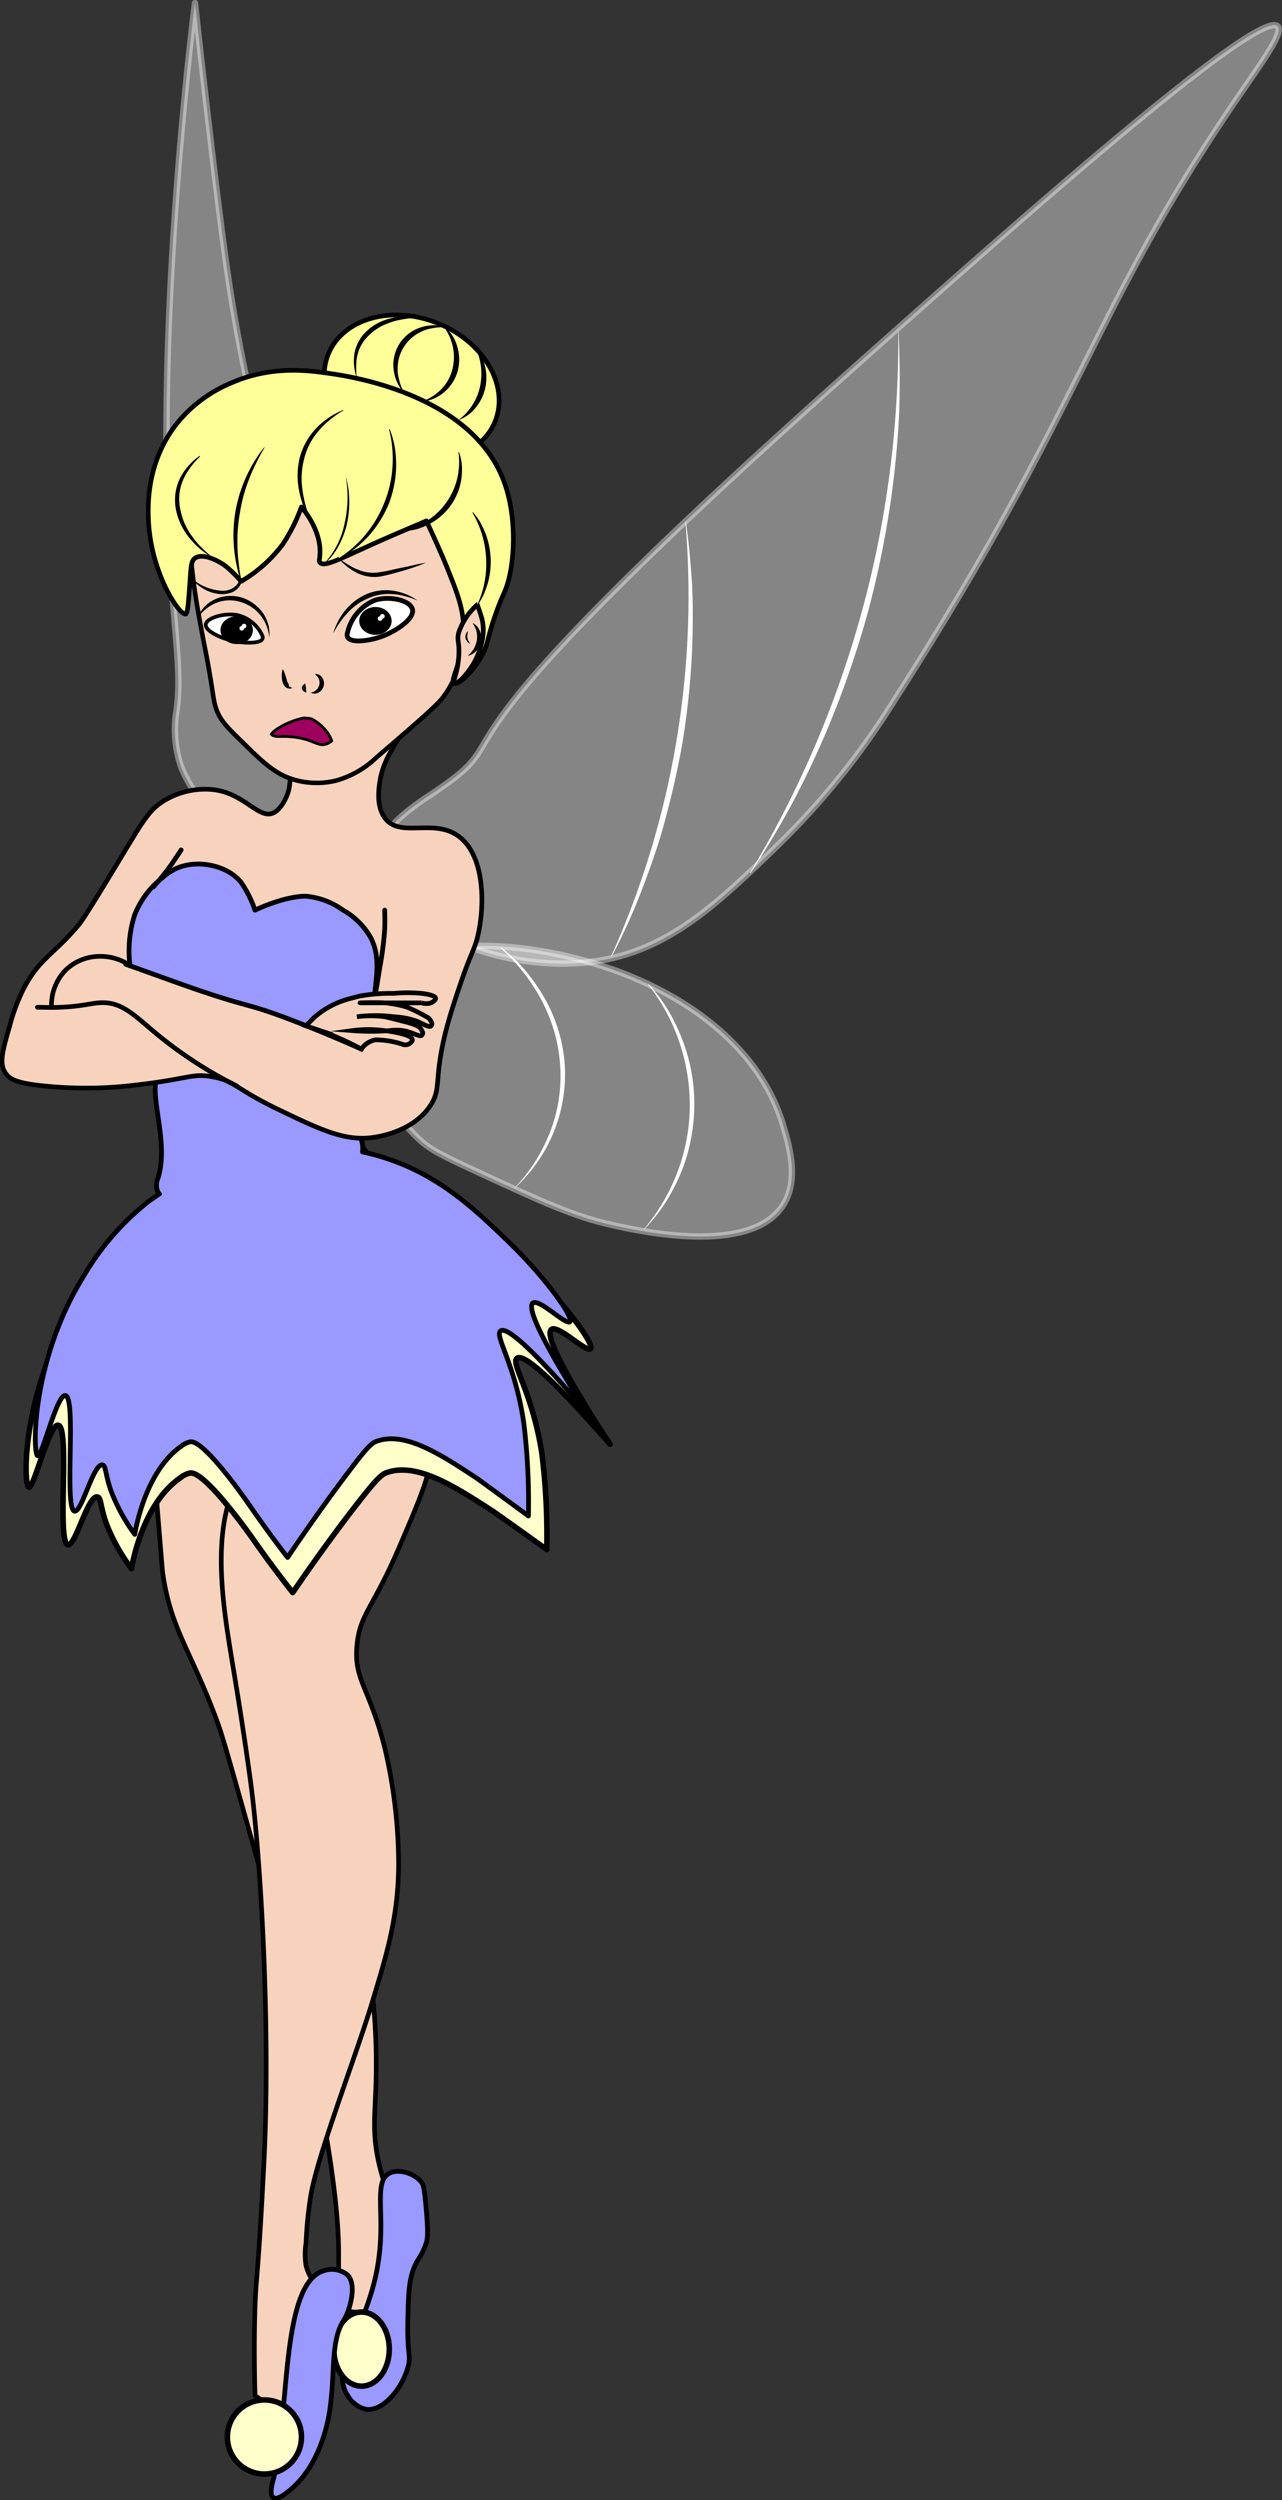 <svg id="fairy4" xmlns="http://www.w3.org/2000/svg" viewBox="0 0 206.97 403.61"><rect x="0" y="0" width="206.97" height="403.61" fill="#333333" stroke="none"/><defs><style>.cls-1,.cls-11,.cls-8,.cls-9{fill:#fff;}.cls-1{stroke:#fff;stroke-width:1.03px;opacity:0.4;}.cls-1,.cls-10,.cls-13,.cls-14,.cls-3,.cls-4,.cls-7{stroke-linecap:round;stroke-linejoin:round;}.cls-12,.cls-2,.cls-5{fill:#f7d3be;}.cls-10,.cls-13,.cls-14,.cls-16,.cls-2,.cls-3,.cls-4,.cls-5,.cls-6,.cls-7,.cls-8,.cls-9{stroke:#000;}.cls-16,.cls-2,.cls-5,.cls-6,.cls-8,.cls-9{stroke-miterlimit:10;}.cls-10,.cls-13,.cls-2,.cls-6,.cls-7{stroke-width:0.75px;}.cls-3{fill:#ffc;stroke-width:0.89px;}.cls-4{fill:#99f;}.cls-14,.cls-4{stroke-width:0.77px;}.cls-5{stroke-width:0.73px;}.cls-15,.cls-6,.cls-7{fill:#ff9;}.cls-8{stroke-width:0.77px;}.cls-9{stroke-width:0.6px;}.cls-13,.cls-14{fill:none;}.cls-16{fill:#9e005d;stroke-width:0.44px;}</style></defs><path class="cls-1" d="M2325.83,26s3.25,29.67,5.23,43.32c8,55.11,29.15,82.63,19.42,90.39-4.8,3.83-15.93,1.89-21.66-3a19.81,19.81,0,0,1-5.23-7.47,18.34,18.34,0,0,1-.75-9c1.37-9.49-2.35-19.09-1.49-54.53.75-31,4.48-59.72,4.48-59.76Z" transform="translate(-2294.35 -25.46)"/><path class="cls-1" d="M2500.62,29.71c-3.12-3.13-44.55,33.82-69.47,56-75.82,67.6-49.87,56.41-67.22,68-2.72,1.81-9.2,6-9,11.21.4,8.71,19.39,18.25,35.86,15.68,11.71-1.82,19.49-9.35,29.13-18.67a123.78,123.78,0,0,0,18.67-23.16c30.84-48,31.53-62.2,55.28-97.1C2498.14,35.43,2501.63,30.73,2500.62,29.71Z" transform="translate(-2294.35 -25.46)"/><path class="cls-1" d="M2399,184.34c3.87,1.85,17.31,8.52,21.67,22.41,1,3.31,2.88,9.19,0,13.44-5.41,8-23.19,4-27.64,3-6-1.34-11-3.63-20.92-8.22-5.25-2.42-7.92-3.66-9.71-5.23-6.82-6-11.26-17.78-7.47-24.65C2360.71,174.68,2384.4,177.33,2399,184.34Z" transform="translate(-2294.35 -25.46)"/><path class="cls-2" d="M2319.85,270.24c.48,5.79.71,8.68.75,9,1.28,9.35,4.76,12.92,9,24.65.7,2,1.72,5.57,3.73,12.7,6.72,23.84,10.09,35.79,10.46,37.35,0,0,5.22,22.28,5.23,35.11v7.47a2,2,0,0,0,0,1.49s.58,1.06,7.47.75a27.16,27.16,0,0,0,2.24-12c-.21-4.73-1.67-6-3-11.21-1.88-7.44-.21-9.79-.75-21.66-.2-4.45-.63-7.7-1.49-14.19-6.13-46.29-11.17-84.29-23.16-85.9-3.69-.5-8.79,2.36-10.46,6C2319.16,261.29,2319.23,262.58,2319.85,270.24Z" transform="translate(-2294.35 -25.46)"/><path class="cls-2" d="M2363.18,257.54c1.94,3-.2,8-4.48,17.93-4.19,9.73-6.27,10.57-6.73,15.68-.49,5.57,2,6.67,4.49,16.44a82.91,82.91,0,0,1,2.24,18.67c0,8.74-2,15-4.48,23.16-3,9.62-8.61,24-9.72,30.62a65.11,65.11,0,0,0-.74,7.47,11.79,11.79,0,0,0,0,3.74,8.75,8.75,0,0,0,1.49,3c1.38,2.13.6,4.27-1.49,14.19-.89,4.19-1.12,5.56-2.24,6-2.1.77-6-2.25-6-2.25h0s-.23-7.26,0-14.19c.12-3.71.27-3.92.75-11.2,0,0,.38-5.77.75-13.45,1-21.8-.66-49-2.25-60.5-.32-2.37-.74-5.23-.74-5.23-1.13-7.66-2.06-13.06-2.24-14.19-1.64-10-3.93-24,3-32.12C2342.33,252.43,2359.61,252,2363.18,257.54Z" transform="translate(-2294.35 -25.46)"/><path class="cls-3" d="M2306.91,235.46a44.43,44.43,0,0,1,11-12.36c.16-.12.8-.59,1.82-1.24a1,1,0,0,1-.24-.3c-.51-1,1.11-2.6,1.82-3.61,2.81-4,.23-11.32,0-11.95-.7-1.92-2-4.27-1-5.29a1.33,1.33,0,0,1,.43-.3c1-.54,2.88-.44,9,1.07,10.08,2.48,22.86,5.73,24.45,11.58a4.14,4.14,0,0,1,.13,1.79c.74.15,1.49.33,2.24.53,10.34,2.8,16.8,8.92,22.87,14.67s10.94,12.46,10.25,13.13-5.25-3.94-6.31-3.09c-1.88,1.52,9.45,18.5,9.47,18.53-10.91-12.46-14.13-14.47-15-13.9-1.13.77,2.51,5.56,4,15.45a107.37,107.37,0,0,1,.78,15.44c-8.13-5.82-8.67-6.17-8.67-6.17-6.26-4.06-12.46-8.07-17.35-6.18-1,.4-2.55,2.33-5.52,6.18,0,0-4.39,5.67-9.47,13.12-2.8-3.54-4.92-6.5-6.31-8.49,0,0-7.78-11.17-10.25-10.81a3.61,3.61,0,0,0-1.58.77c-6.33,4.35-7.89,14.67-7.89,14.67a30.76,30.76,0,0,1-3.94-6.95c-1.14-3-.91-4.52-1.58-4.63-1.54-.25-3.5,7.91-4.73,7.72-1.85-.27.36-19-1.58-19.3-1.46-.26-3.92,10.21-4.73,10C2298.06,265.37,2297.8,249.81,2306.91,235.46Z" transform="translate(-2294.35 -25.46)"/><path class="cls-4" d="M2307.9,231.4a42.78,42.78,0,0,1,10.46-12c.16-.11.76-.56,1.73-1.2a1.37,1.37,0,0,1-.24-.29,2.82,2.82,0,0,1,0-2.24c2.09-6.63-2.47-15.08.75-17.93.91-.8,2.2-.95,9,.75,9.54,2.4,21.65,5.54,23.15,11.2a4.07,4.07,0,0,1,.12,1.73c.71.15,1.41.32,2.12.52,9.8,2.7,15.91,8.62,21.66,14.19s10.37,12.05,9.72,12.7-5-3.82-6-3c-1.78,1.47,8.94,17.89,9,17.93-10.33-12.06-13.37-14-14.19-13.45-1.07.74,2.37,5.38,3.74,14.94a105.63,105.63,0,0,1,.74,14.94c-7.7-5.64-8.21-6-8.21-6-5.93-3.92-11.8-7.8-16.44-6-1,.39-2.41,2.25-5.23,6,0,0-4.15,5.49-9,12.7-2.66-3.43-4.67-6.29-6-8.21,0,0-7.36-10.81-9.71-10.46a3.52,3.52,0,0,0-1.49.74c-6,4.21-7.47,14.2-7.47,14.2a29.79,29.79,0,0,1-3.73-6.73c-1.08-2.87-.87-4.37-1.5-4.48-1.46-.24-3.31,7.65-4.48,7.47-1.75-.27.34-18.34-1.49-18.67-1.39-.25-3.72,9.88-4.49,9.71S2299.27,245.27,2307.9,231.4Z" transform="translate(-2294.35 -25.46)"/><path class="cls-2" d="M2356.46,144.75c1.09-.57,1.95-1,2.24-.75.6.59-2.32,3.24-3,7.47-.21,1.33-.62,4.07.75,6,2.45,3.41,7.85,0,11.95,3,4.4,3.26,4.21,11.71,3,16.44-.58,2.2-1.05,2.37-3,8.21-1,3-1.64,5-2.24,7.47-1.72,7.23-.57,8.54-2.24,11.21-2.63,4.18-8.08,5.08-9,5.23-4.65.77-8.44-1-15.68-4.48-7.05-3.4-6.84-4.53-10.46-5.23s-3.74.41-14.19,1.49a66.33,66.33,0,0,1-12.7,0c-4.48-.42-6-1-6.73-2.24-.95-1.55-.38-3.54.75-7.47a30.82,30.82,0,0,1,2.24-6c2.59-5,4.94-5.54,9-10.45.74-.91,3-4.59,7.47-12,2.93-4.81,4-6.76,6.72-8.21a12.76,12.76,0,0,1,7.47-1.5c5.09.62,7.33,4.89,9.71,3.74,1.35-.66,2.15-2.75,2.24-3,.55-1.46.19-2.14.75-3,.76-1.17,2.23-.79,4.48-1.49A76.71,76.71,0,0,0,2356.46,144.75Z" transform="translate(-2294.35 -25.46)"/><path class="cls-5" d="M2365.89,138c-1.09,1.44-4.31,4.2-10.74,9.72a15.45,15.45,0,0,1-6.44,3.73,13.17,13.17,0,0,1-6.45,0c-3.32-.85-5.33-2.8-8.59-6-2.4-2.34-3.61-3.51-4.29-5.22-.61-1.53-.51-2.36-1.43-7.47-.36-2-.61-3.15-.72-3.74-1.78-9.35-4.17-21.89.72-29.13,5.32-7.88,19.59-10,29.35-4.48C2372.48,104,2372.92,128.71,2365.89,138Z" transform="translate(-2294.35 -25.46)"/><ellipse class="cls-6" cx="2360.97" cy="88.15" rx="11.25" ry="14.52" transform="translate(-894.81 2220.83) rotate(-68.13)"/><path d="M2333.29,117.05a3.58,3.58,0,0,1-.23,3,2.76,2.76,0,0,1-1.31,1.06,4.62,4.62,0,0,1-1.59.27,6.13,6.13,0,0,1-2.93-.85,9.62,9.62,0,0,1-1.22-.87,7.79,7.79,0,0,1-1-1.09h0a.06.06,0,0,1,0,0h0a8.16,8.16,0,0,0,5.1,2.25,3,3,0,0,0,2.51-1,4,4,0,0,0,.56-2.72s0,0,0,0,0,0,0,0Z" transform="translate(-2294.35 -25.46)"/><path class="cls-7" d="M2367.66,135.78c.59.37,3-1.76,4.48-4.48,1.1-2,.77-2.6,2.24-6.72.7-2,1.27-3.18,1.5-3.74,1.57-3.79,2-11.38,0-17.18-5-14.57-25.16-17.46-28.39-17.92-3.52-.51-9.31-1.26-15.68,1.49a22.18,22.18,0,0,0-9,6.72c-4.86,6.25-4.6,13.28-4.48,15.69.44,8.45,5,15.22,6,14.94.33-.1.47-2.06.74-6,.14-1.95.21-2.59.75-3,1.21-.89,3.8.32,5.23,1.49a25.52,25.52,0,0,1,2.24,2.24,22.74,22.74,0,0,0,6.72-6,28.08,28.08,0,0,0,3-6s3.16,3.49,3,7.47c-.05,1.11-.21,1.25,0,1.49.79.91,3.76-.94,11.95-4.48l5.23-2.24s1.87,4,3,6.72c1.89,4.66,2.92,7.19,3,10.46C2369.27,132.05,2366.87,135.3,2367.66,135.78Z" transform="translate(-2294.35 -25.46)"/><path class="cls-8" d="M2360.94,123.83c-.34-1.41-3.54-2.22-6-1.49a7.4,7.4,0,0,0-4.48,5.23,1,1,0,0,0,0,.74c.5,1,3.35.64,5.23,0C2358.1,127.5,2361.32,125.4,2360.94,123.83Z" transform="translate(-2294.35 -25.46)"/><path class="cls-9" d="M2327.58,126.21c.21-1,2.89-1.81,5-1.47a5.88,5.88,0,0,1,4.13,3.36.62.62,0,0,1,0,.53c-.36.73-2.82.68-4.46.37C2330.22,128.59,2327.35,127.35,2327.58,126.21Z" transform="translate(-2294.35 -25.46)"/><path class="cls-4" d="M2354.22,176.87a11.68,11.68,0,0,0-4.49-4.48,12.06,12.06,0,0,0-6-2.25s-3-.16-8.22,2.25h0a17.82,17.82,0,0,0-2.24-4.49c-2.19-2.73-7-3.78-10.46-2.24a9.75,9.75,0,0,0-2.24,1.5,14.18,14.18,0,0,0-4.48,6,19,19,0,0,0-.75,8.22c-3.48-1.27,7,2.53,10.46,3.73,8.77,3,8.17,2.27,14.19,4.49s12.7,5.22,12.7,5.22a45.39,45.39,0,0,0,2.24-9.71C2355.28,182,2355.53,179.47,2354.22,176.87Z" transform="translate(-2294.35 -25.46)"/><path class="cls-4" d="M2357.2,376.31c1.52-.8,4.1,0,5.23,1.49.22.3.43.68.75,4.49.3,3.65.21,4.45,0,5.22a11.45,11.45,0,0,1-1.49,3c-1.33,2.41-1.4,4.87-1.5,9.71-.11,5.66.59,5.48,0,7.47-1,3.46-4,7.06-6.72,6.73a4.68,4.68,0,0,1-3-2.25c-3.37-5.34,4.17-11.1,5.23-23.9C2356.23,381.91,2354.86,377.54,2357.2,376.31Z" transform="translate(-2294.35 -25.46)"/><ellipse class="cls-3" cx="58.37" cy="379.23" rx="4.48" ry="5.98"/><path class="cls-4" d="M2346.75,392a4,4,0,0,1,3.73.74c1.62,1.73.1,5.74,0,6a8.67,8.67,0,0,1-.75,1.49c-2.08,3.37-1.21,8.9-2.24,14.94-.25,1.46-1.48,8.05-6,12-.53.46-2.26,2-3,1.5s-.16-2.38,0-3C2341.18,415.31,2339.55,393.9,2346.75,392Z" transform="translate(-2294.35 -25.46)"/><circle class="cls-3" cx="42.69" cy="393.42" r="5.98"/><path d="M2349,115.56a17,17,0,0,0,1.59,1.07,8.11,8.11,0,0,0,1.64.82,6,6,0,0,0,3.42.38c1.19-.14,2.47-.52,3.71-.75.62-.12,1.25-.26,1.87-.41s1.26-.27,1.91-.37h0a.05.05,0,0,1,0,0s0,0,0,0a35.85,35.85,0,0,1-3.65,1.28c-1.24.35-2.47.72-3.75.95a6.32,6.32,0,0,1-3.8-.6,9.9,9.9,0,0,1-3-2.39s0,0,0,0a0,0,0,0,1,.05,0Z" transform="translate(-2294.35 -25.46)"/><path d="M2361.66,122.37a12.43,12.43,0,0,0-2-.68,8.52,8.52,0,0,0-2-.32,7.85,7.85,0,0,0-3.81.66,9.09,9.09,0,0,0-3.23,2.21,13.85,13.85,0,0,0-2.39,3.34h0a0,0,0,0,1-.05,0l0,0a10.72,10.72,0,0,1,2-3.7,9.16,9.16,0,0,1,3.38-2.52,8,8,0,0,1,4.17-.55,9.33,9.33,0,0,1,3.93,1.52,0,0,0,0,1,0,.06Z" transform="translate(-2294.35 -25.46)"/><path d="M2326.55,124.56a5.54,5.54,0,0,1,1.23-1.55,6.28,6.28,0,0,1,1.76-1,6.2,6.2,0,0,1,4.1,0,6.75,6.75,0,0,1,3.23,2.51,6.85,6.85,0,0,1,.82,1.86,5.9,5.9,0,0,1,.13,2h0s0,0,0,0,0,0,0,0a6.74,6.74,0,0,0-1.33-3.48,6.55,6.55,0,0,0-3-2.16,6,6,0,0,0-3.69-.14,6.32,6.32,0,0,0-3.09,2.06,0,0,0,0,1-.06,0,0,0,0,0,1,0,0Z" transform="translate(-2294.35 -25.46)"/><path d="M2345.27,134.26a1.28,1.28,0,0,1,1.1.59,1.68,1.68,0,0,1-.62,2.43,1.3,1.3,0,0,1-1.24,0h0s0,0,0,0l0,0a1.69,1.69,0,0,0,1.38-1.22,1.58,1.58,0,0,0-.65-1.7,0,0,0,0,1,0,0h.05Z" transform="translate(-2294.35 -25.46)"/><path d="M2340.06,133.55a10.53,10.53,0,0,1,.62,1.81,5.72,5.72,0,0,0,.2.62c0,.16.22.38.63.52h0s0,0,0,.05l0,0a1.07,1.07,0,0,1-1-.12,1.68,1.68,0,0,1-.55-.88,4.22,4.22,0,0,1,0-2s0,0,0,0l0,0Z" transform="translate(-2294.35 -25.46)"/><ellipse class="cls-10" cx="60.61" cy="100.24" rx="2.24" ry="1.87"/><ellipse class="cls-10" cx="38.21" cy="101.73" rx="2.24" ry="1.87"/><circle class="cls-11" cx="61.73" cy="99.49" r="0.37"/><circle class="cls-11" cx="61.36" cy="99.86" r="0.37"/><circle class="cls-11" cx="39.4" cy="101.06" r="0.37"/><circle class="cls-11" cx="39.03" cy="101.43" r="0.37"/><path class="cls-2" d="M2368.41,127.57a10.37,10.37,0,0,1,3-4.48h0s.54,1.5.74,2.24a7.84,7.84,0,0,1,0,3.73c-.72,3.85-3.91,7.05-4.48,6.72-.34-.19.57-1.5.75-4.48C2368.55,129,2368.06,128.9,2368.41,127.57Z" transform="translate(-2294.35 -25.46)"/><path class="cls-12" d="M2370.65,126.07a3.83,3.83,0,0,1,.75,2.24,4,4,0,0,1-1.5,3" transform="translate(-2294.35 -25.46)"/><path d="M2370.68,126.05a2.41,2.41,0,0,1,1.11,1.2,3,3,0,0,1,.23,1.69,2.87,2.87,0,0,1-2.09,2.39l0-.06a4,4,0,0,0,1.4-2.45,3.64,3.64,0,0,0-.66-2.72Z" transform="translate(-2294.35 -25.46)"/><path d="M2369.91,127.42a2.74,2.74,0,0,0-.1.57,1.11,1.11,0,0,0,0,.45,1.74,1.74,0,0,0,.16.45c.08.16.17.34.28.53v0a1.65,1.65,0,0,1-.75-.93,1.26,1.26,0,0,1,.37-1.12Z" transform="translate(-2294.35 -25.46)"/><path class="cls-2" d="M2362.43,185.83a23.77,23.77,0,0,0-4.48,0,28.64,28.64,0,0,0-5.3.39c-.72.15-1.26.31-1.42.36a14.16,14.16,0,0,0-6,3c-.4.37-1.49,1.49-1.49,1.49l2.24.75a48.35,48.35,0,0,1,6.72,3,3.51,3.51,0,0,1,2.24-1.49,13.93,13.93,0,0,1,4.48.75,1.3,1.3,0,0,0,.75,0c.36-.12.76-.47.75-.75,0-.93-4.13-1.45-4.48-1.49a19.3,19.3,0,0,0-5.23,0,37.65,37.65,0,0,0,6,0,8,8,0,0,1,2.24,0c1.61.28,2.65,1.1,3,.74s0-.69,0-.74c-.25-.67-1-1-3-1.5-.79-.21-1.8-.47-3-.74a17.67,17.67,0,0,0-4.49,0,23.83,23.83,0,0,1,6,0,13,13,0,0,1,3.74.74c1,.43,1.93,1.05,2.24.75s0-.72,0-.75a1.49,1.49,0,0,0-.75-.74,30.82,30.82,0,0,0-3-1.5,17.06,17.06,0,0,0-3.73-.74c-1.25-.1-5,0-3.74,0h9.71a2.43,2.43,0,0,0,1.5,0c.34-.15.78-.47.74-.75C2364.66,186.49,2364.56,186.09,2362.43,185.83Z" transform="translate(-2294.35 -25.46)"/><path class="cls-13" d="M2332.55,200.77a69.13,69.13,0,0,1-12.7-8.22c-3.56-2.93-5.63-5.28-9-5.22-1.58,0-3,.58-6.72.74-1.58.07-2.88,0-3.74,0" transform="translate(-2294.35 -25.46)"/><path class="cls-13" d="M2315.37,181.35a8.43,8.43,0,0,0-5.23-1.49,7.88,7.88,0,0,0-5.22,2.24,8.1,8.1,0,0,0-2.25,6" transform="translate(-2294.35 -25.46)"/><path class="cls-14" d="M2356.46,172.39c0,.69.05,1.73,0,3a51.5,51.5,0,0,1-.75,6c-.19,1.18-.44,2.7-.75,4.48" transform="translate(-2294.35 -25.46)"/><path class="cls-14" d="M2323.59,162.67c-.45.73-1,1.48-1.49,2.25a42.69,42.69,0,0,1-3,3.73" transform="translate(-2294.35 -25.46)"/><path class="cls-7" d="M2312.39,105.9" transform="translate(-2294.35 -25.46)"/><path class="cls-7" d="M2297.45,67.81" transform="translate(-2294.35 -25.46)"/><path d="M2371.44,82a6.85,6.85,0,0,1,1.3,3,7.64,7.64,0,0,1-1.65,6.34,6.39,6.39,0,0,1-2.66,1.92h0s0,0-.05,0a0,0,0,0,1,0,0,9.18,9.18,0,0,0,3.39-5.06,9.93,9.93,0,0,0-.42-6.09.07.07,0,0,1,0-.06,0,0,0,0,1,0,0Z" transform="translate(-2294.35 -25.46)"/><path d="M2366.16,78.31a7.62,7.62,0,0,0-2,.14,6.39,6.39,0,0,0-1.83.57,6.54,6.54,0,0,0-3.78,5.87,6.26,6.26,0,0,0,.24,1.91,7.66,7.66,0,0,0,.73,1.9h0s0,0,0,.05,0,0-.05,0a6.7,6.7,0,0,1-1.59-3.81,6.34,6.34,0,0,1,4.23-6.57,6.78,6.78,0,0,1,4.13-.15,0,0,0,0,1,0,.06s0,0,0,0Z" transform="translate(-2294.35 -25.46)"/><path d="M2360.93,76.81a17.62,17.62,0,0,0-2,.29,8.92,8.92,0,0,0-1.85.53,8.25,8.25,0,0,0-3.13,1.93,6.24,6.24,0,0,0-1.85,3.07,7.13,7.13,0,0,0-.24,1.86,10.27,10.27,0,0,0,.12,2h0s0,0,0,0,0,0,0,0a7.83,7.83,0,0,1-.4-4,6.56,6.56,0,0,1,1.9-3.52,8.37,8.37,0,0,1,3.5-2,10.21,10.21,0,0,1,4-.32.07.07,0,0,1,0,0s0,0,0,0Z" transform="translate(-2294.35 -25.46)"/><path d="M2366.2,78.24a6.66,6.66,0,0,1,2,3.26,7.15,7.15,0,0,1,0,4,6.84,6.84,0,0,1-2.2,3.32,6.36,6.36,0,0,1-3.53,1.47h0s-.05,0-.05,0,0,0,0,0a8.19,8.19,0,0,0,3.07-1.89,7,7,0,0,0,1.83-3.08,8.1,8.1,0,0,0-1.19-6.92,0,0,0,0,1,0-.06.06.06,0,0,1,.06,0Z" transform="translate(-2294.35 -25.46)"/><path d="M2368.45,98.43a8.77,8.77,0,0,1,.47,2.16,12,12,0,0,1-.09,2.24,9.87,9.87,0,0,1-1.7,4.21,10,10,0,0,1-3.41,3,12.11,12.11,0,0,1-2.08.85,9.55,9.55,0,0,1-2.19.3h0a0,0,0,0,1,0-.05,0,0,0,0,1,0,0,11.89,11.89,0,0,0,3.9-1.65,10.91,10.91,0,0,0,3.06-2.92,11.07,11.07,0,0,0,1.75-3.84,11.64,11.64,0,0,0,.21-4.24.07.07,0,0,1,0,0,.05.05,0,0,1,0,0Z" transform="translate(-2294.35 -25.46)"/><path d="M2349.75,91.75a15.3,15.3,0,0,0-2.17,1.52,12,12,0,0,0-1.83,1.8,10.7,10.7,0,0,0-2.29,4.45,12.5,12.5,0,0,0-.28,5,17.21,17.21,0,0,0,.52,2.55,17.73,17.73,0,0,0,.84,2.52h0a0,0,0,0,1,0,.05s0,0-.05,0a16,16,0,0,1-1.86-5,12.44,12.44,0,0,1,.12-5.33,10.87,10.87,0,0,1,2.59-4.65,12.49,12.49,0,0,1,4.4-3,0,0,0,0,1,.05,0s0,0,0,0Z" transform="translate(-2294.35 -25.46)"/><path d="M2326.6,99.21a12.48,12.48,0,0,0-1.63,1.88,8.44,8.44,0,0,0-1.15,2.1,7.72,7.72,0,0,0-.34,4.58,10.33,10.33,0,0,0,1.91,4.3,11.54,11.54,0,0,0,1.58,1.85,17.57,17.57,0,0,0,1.87,1.66h0s0,0,0,0a0,0,0,0,1,0,0,13.19,13.19,0,0,1-3.87-3.22,10.54,10.54,0,0,1-2.19-4.52,8.05,8.05,0,0,1,.55-5,9.62,9.62,0,0,1,3.27-3.8,0,0,0,0,1,.05,0s0,0,0,0Z" transform="translate(-2294.35 -25.46)"/><path class="cls-15" d="M2370.65,108.15a16,16,0,0,1,2.24,7.47,16.14,16.14,0,0,1-1.49,7.47" transform="translate(-2294.35 -25.46)"/><path d="M2370.68,108.13a10.32,10.32,0,0,1,1.18,1.6,16,16,0,0,1,.86,1.82,12.87,12.87,0,0,1,.4,8,15.61,15.61,0,0,1-.68,1.88,10.2,10.2,0,0,1-1,1.72h0s0,0-.06,0a.06.06,0,0,1,0,0,15.82,15.82,0,0,0,1.45-7.54,16.08,16.08,0,0,0-2.19-7.36s0,0,0-.06h0Z" transform="translate(-2294.35 -25.46)"/><path class="cls-15" d="M2357.2,94.7a19,19,0,0,1-8.21,20.92" transform="translate(-2294.35 -25.46)"/><path d="M2357.24,94.69a15.59,15.59,0,0,1,.84,2.93,19.65,19.65,0,0,1,.23,3.07,18.06,18.06,0,0,1-1.17,6.06,18.39,18.39,0,0,1-3.27,5.24,19.35,19.35,0,0,1-2.26,2.08,16.1,16.1,0,0,1-2.6,1.58h0a0,0,0,0,1-.05,0s0,0,0,0a19,19,0,0,0,7.47-9.11,18.41,18.41,0,0,0,1.29-5.82,19.19,19.19,0,0,0-.56-5.94,0,0,0,0,1,0,0,.05.05,0,0,1,0,0Z" transform="translate(-2294.35 -25.46)"/><path d="M2350.19,102.47c.17.62.3,1.25.41,1.89a17.89,17.89,0,0,1,.14,1.94,16.92,16.92,0,0,1-.41,3.87,14.59,14.59,0,0,1-1.43,3.64,9.89,9.89,0,0,1-2.51,2.94s0,0,0,0a0,0,0,0,1,0,0,13.43,13.43,0,0,0,3.56-6.65,19,19,0,0,0,.23-7.59s0,0,0,0A0,0,0,0,1,2350.19,102.47Z" transform="translate(-2294.35 -25.46)"/><path d="M2337.06,97.71c-.47.84-.95,1.65-1.35,2.52a23.61,23.61,0,0,0-1.14,2.57,25.06,25.06,0,0,0-1.47,5.36,25.76,25.76,0,0,0-.41,5.55,24.17,24.17,0,0,0,.22,2.81c.08.94.26,1.87.43,2.82h0a0,0,0,1,1-.08,0,23.51,23.51,0,0,1-.9-11.32A23.26,23.26,0,0,1,2337,97.67s0,0,0,0a0,0,0,0,1,0,0Z" transform="translate(-2294.35 -25.46)"/><path d="M2343.81,137.28c-.53-.19-.67-.43-.72-.67s.08-.51.54-.82l0,0a0,0,0,0,1,0,0h0l.12.74.05.75,0,0h-.05Z" transform="translate(-2294.35 -25.46)"/><path d="M2340.22,135.41a1,1,0,0,1,.36.08,1.08,1.08,0,0,1,.24.18,2.15,2.15,0,0,1,.14.26.87.87,0,0,1,0,.37h0a10.92,10.92,0,0,1-.77-.89v0h0Z" transform="translate(-2294.35 -25.46)"/><path class="cls-11" d="M2439.42,79c.17,3.83.23,7.66.14,11.5s-.43,7.66-.84,11.48a155.4,155.4,0,0,1-4.34,22.62,156.42,156.42,0,0,1-7.8,21.68c-1.59,3.5-3.28,7-5.12,10.31s-3.86,6.63-5.95,9.84a0,0,0,0,1-.07,0,.06.06,0,0,1,0-.07,167.65,167.65,0,0,0,18-42,165,165,0,0,0,4.53-22.45,168.23,168.23,0,0,0,1.4-22.88.05.05,0,1,1,.1,0Z" transform="translate(-2294.35 -25.46)"/><path class="cls-11" d="M2405.06,109.64c.46,3,.72,6,.94,9s.21,6,.17,9a126.58,126.58,0,0,1-1.69,18q-.8,4.47-1.89,8.86c-.73,2.93-1.5,5.85-2.48,8.71s-2,5.68-3.16,8.47-2.43,5.51-3.84,8.17a.07.07,0,0,1-.07,0,.05.05,0,0,1,0-.07A141.85,141.85,0,0,0,2405,109.64a.05.05,0,1,1,.1,0Z" transform="translate(-2294.35 -25.46)"/><path class="cls-11" d="M2399.06,184.31a28.53,28.53,0,0,1,3.22,4.34,32.45,32.45,0,0,1,2.33,4.91,29,29,0,0,1,1.21,16.15,26.94,26.94,0,0,1-1.6,5.22,31.47,31.47,0,0,1-2.53,4.81,28,28,0,0,1-3.37,4.21,0,0,0,0,1-.06,0,0,0,0,0,1,0,0,31.87,31.87,0,0,0,5.42-9.18,29.57,29.57,0,0,0,1.47-5.14,28.73,28.73,0,0,0,.55-5.31,31.52,31.52,0,0,0-6.7-19.91s0,0,0-.05Z" transform="translate(-2294.35 -25.46)"/><path class="cls-11" d="M2375.16,178.33a27.41,27.41,0,0,1,4,3.79,32.34,32.34,0,0,1,3.15,4.55,25.33,25.33,0,0,1,3.21,10.62,24.94,24.94,0,0,1-1.8,11,25.33,25.33,0,0,1-6.3,9s0,0-.05,0a0,0,0,0,1,0,0,27.51,27.51,0,0,0,5.81-9.15,24.84,24.84,0,0,0,1.6-10.69,25.7,25.7,0,0,0-.92-5.36,28.54,28.54,0,0,0-2-5,30.52,30.52,0,0,0-6.67-8.56,0,0,0,0,1,0,0A0,0,0,0,1,2375.16,178.33Z" transform="translate(-2294.35 -25.46)"/><path class="cls-16" d="M2347.91,145.05a2.38,2.38,0,0,1-1,.56c-1.3.36-2-.78-5.11-1.16-2.12-.25-2.93.14-3.57-.38l-.08-.08c.66-1,3.36-2.27,5.24-2.62.42,0,.8.07,1.16.08a7.8,7.8,0,0,1,2.24,1.75A5.72,5.72,0,0,1,2347.91,145.05Z" transform="translate(-2294.35 -25.46)"/></svg>